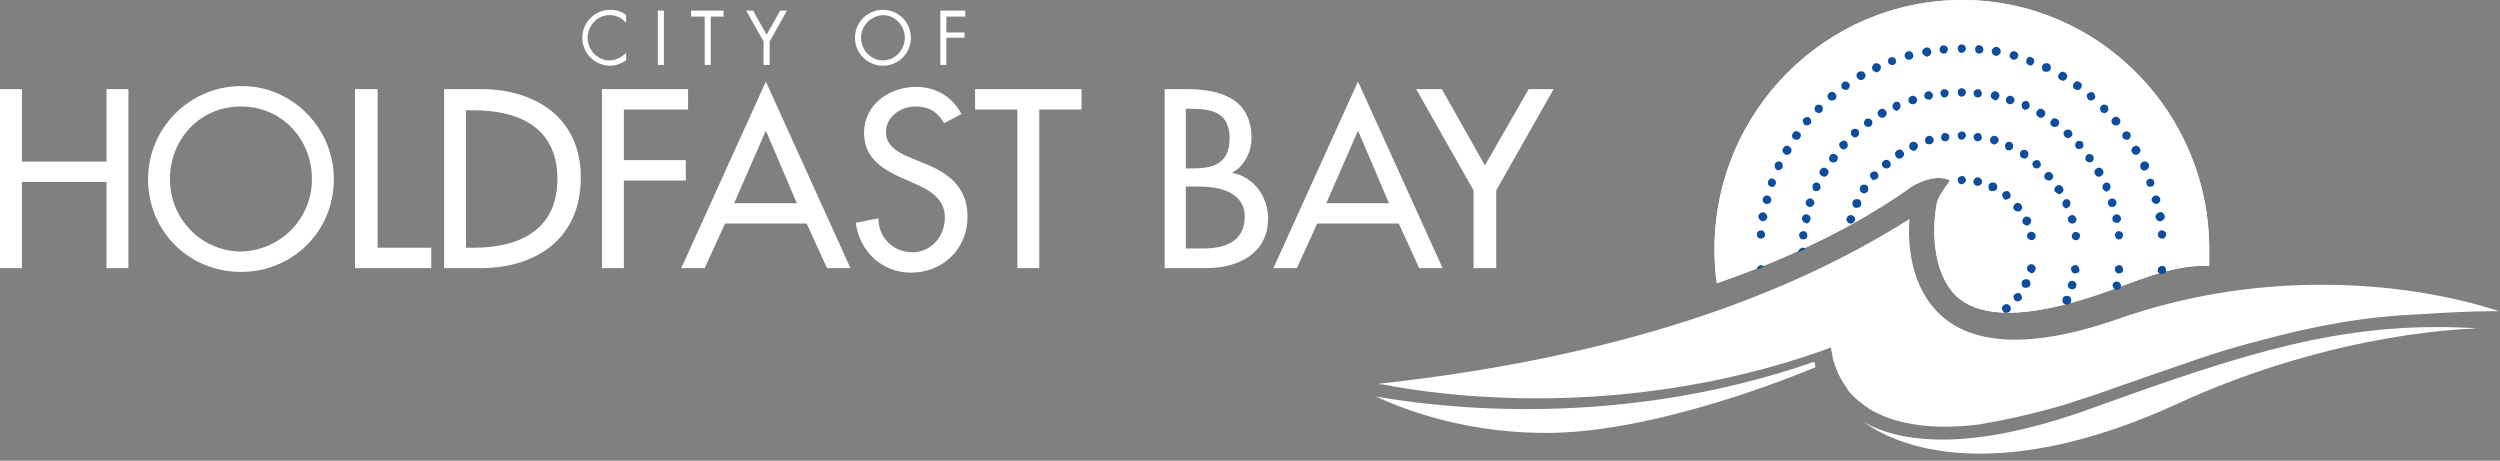 <?xml version="1.0" encoding="utf-8"?>
<!-- Generator: Adobe Illustrator 24.0.1, SVG Export Plug-In . SVG Version: 6.00 Build 0)  -->
<svg version="1.1" id="Layer_1" xmlns="http://www.w3.org/2000/svg" xmlns:xlink="http://www.w3.org/1999/xlink" x="0px" y="0px"
	 viewBox="0 0 331 61" style="enable-background:new 0 0 331 61;" xml:space="preserve">
<rect x="0" y="0" width="331" height="61" fill="#808080" stroke="none"/>
<style type="text/css">
	.st0{clip-path:url(#SVGID_2_);fill:#FFFFFF;}
	.st1{fill:#FFFFFF;}
	.st2{fill:#0E4C9D;}
</style>
<g>
	<defs>
		<path id="SVGID_1_" d="M227,33c0,1.5,0.1,3,0.3,4.5c11.6-4,19.8-8.5,25.8-12.8c0,0,3-1.9,5.1-0.8c-0.8,1.1-1.7,2.3-1.8,3.2
			c0,0-1.4,6.9,1.9,11.3c1.5,2,4.1,3,7.7,3c3.3,0,7.4-0.9,12.1-2.5s9.4-3.9,14.4-3.7V33c0-18.2-14.7-33-32.7-33
			C241.7,0,227,14.8,227,33"/>
	</defs>
	<use xlink:href="#SVGID_1_"  style="overflow:visible;fill:#FFFFFF;"/>
	<clipPath id="SVGID_2_">
		<use xlink:href="#SVGID_1_"  style="overflow:visible;"/>
	</clipPath>
	<path class="st0" d="M227,0h65.5v41.4H227V0z"/>
</g>
<path class="st1" d="M14.1,11.8v9.6H2.9v-9.6H0v23.7h2.9V24.1h11.2v11.4H17V11.8H14.1z M44.2,23.7c0,7-5.5,12.3-12.3,12.3
	s-12.3-5.3-12.3-12.3c0-6.8,5.6-12.3,12.3-12.3C38.6,11.3,44.2,16.9,44.2,23.7 M41.3,23.7c0-5.2-3.9-9.6-9.4-9.6s-9.4,4.4-9.4,9.6
	c0,5.4,4.3,9.6,9.4,9.6C37,33.2,41.3,29.1,41.3,23.7 M50,32.8h7.1v2.7H47V11.8h3V32.8z M58.8,11.8h4.9c7.2,0,13.2,3.8,13.2,11.7
	c0,8.1-5.9,12-13.3,12h-4.8C58.8,35.5,58.8,11.8,58.8,11.8z M61.7,32.8h1c6,0,11.1-2.3,11.1-9.1c0-6.9-5.2-9.1-11.1-9.1h-1
	C61.7,14.6,61.7,32.8,61.7,32.8z M82.6,14.5v6.7h8.2v2.7h-8.2v11.6h-2.9V11.8h11.4v2.7L82.6,14.5z M96,29.6l-2.7,5.9h-3.1l11.2-24.7
	l11.2,24.7h-3.1l-2.7-5.9H96z M101.4,17.3l-4.2,9.6h8.3C105.5,26.9,101.4,17.3,101.4,17.3z M125,16.3c-0.9-1.5-2-2.2-3.8-2.2
	c-1.9,0-3.9,1.3-3.9,3.4c0,1.9,1.8,2.8,3.3,3.4l1.7,0.7c3.3,1.3,5.8,3.2,5.8,7.1c0,4.3-3.3,7.4-7.5,7.4c-3.8,0-6.8-2.8-7.3-6.6
	l3-0.6c0,2.6,2,4.5,4.5,4.5s4.3-2.1,4.3-4.6s-2-3.6-4-4.5l-1.6-0.7c-2.7-1.2-5.1-2.7-5.1-6c0-3.8,3.4-6.1,6.9-6.1
	c2.6,0,4.8,1.3,6,3.6C127.3,15.1,125,16.3,125,16.3z M137.6,35.5h-2.9v-21h-5.6v-2.7h14.1v2.7h-5.6V35.5z M154.2,11.8h2.9
	c4.4,0,8.6,1.2,8.6,6.5c0,1.7-0.9,3.7-2.5,4.5v0.1c2.8,0.5,4.7,3.2,4.7,6c0,4.7-4,6.6-8.2,6.6h-5.5
	C154.2,35.5,154.2,11.8,154.2,11.8z M157.1,22.3h0.7c2.8,0,5-0.6,5-4c0-3.3-2.2-3.9-5-3.9H157v7.9H157.1z M157.1,32.9h2.2
	c2.7,0,5.5-0.8,5.5-4.2c0-3.3-3.4-4-6-4H157v8.2H157.1z M174.4,29.6l-2.7,5.9h-3.1l11.2-24.7L191,35.5h-3.1l-2.7-5.9L174.4,29.6
	L174.4,29.6z M179.8,17.3l-4.2,9.6h8.3L179.8,17.3z M187.5,11.8h3.4l5.7,10.1l5.8-10.1h3.3l-7.6,13.4v10.3h-3V25.2L187.5,11.8z
	 M82.9,3c-0.6-0.6-1.3-1-2.2-1c-1.6,0-2.9,1.4-2.9,3s1.3,3,2.9,3c0.8,0,1.6-0.4,2.2-1v1c-0.6,0.4-1.4,0.7-2.1,0.7
	c-2,0-3.7-1.6-3.7-3.7s1.7-3.7,3.7-3.7c0.8,0,1.5,0.2,2.1,0.7V3z M87.1,1.4h0.8v7.2h-0.8V1.4z M94.1,8.6h-0.8V2.2h-1.8V1.4h4.3v0.8
	h-1.7V8.6z M98.8,1.4h0.9l1.8,3.2l1.8-3.2h0.9l-2.3,4.1v3.1h-0.8V5.5L98.8,1.4z M120.6,5c0,2.1-1.7,3.7-3.7,3.7s-3.7-1.6-3.7-3.7
	s1.7-3.7,3.7-3.7C119,1.3,120.6,3,120.6,5 M114,5c0,1.6,1.3,3,2.9,3s2.9-1.4,2.9-3s-1.3-3-2.9-3C115.3,2.1,114,3.4,114,5 M125.3,2.2
	v2.1h2.4V5h-2.4v3.6h-0.8V1.4h3.3v0.8H125.3z"/>
<path class="st2" d="M259.7,7c-0.3,0-0.5-0.3-0.5-0.6s0.3-0.6,0.6-0.5c0.3,0,0.5,0.3,0.5,0.6C260.2,6.8,260,7,259.7,7z M259.7,12.8
	c-0.3,0-0.5-0.3-0.5-0.6s0.3-0.6,0.6-0.5c0.3,0,0.5,0.3,0.5,0.6C260.2,12.6,260,12.8,259.7,12.8z M259.7,18.5
	c-0.3,0-0.5-0.3-0.5-0.6s0.3-0.5,0.6-0.5s0.5,0.3,0.5,0.6C260.2,18.3,260,18.5,259.7,18.5z M259.7,24.4c-0.3,0-0.5-0.3-0.5-0.6
	s0.3-0.5,0.6-0.5s0.5,0.3,0.5,0.6C260.2,24.1,260,24.4,259.7,24.4z M286.1,36.3c-0.3-0.1-0.5-0.3-0.4-0.6c0-0.3,0.3-0.5,0.6-0.5
	s0.5,0.3,0.5,0.6c0,0.1-0.1,0.3-0.2,0.4C286.6,36.2,286.2,36.3,286.1,36.3 M285.7,31.1c0-0.3,0.2-0.6,0.5-0.6s0.6,0.2,0.6,0.5
	s-0.2,0.6-0.5,0.6S285.7,31.4,285.7,31.1 M285.4,28.8c-0.1-0.3,0.2-0.6,0.5-0.7s0.6,0.1,0.7,0.5c0.1,0.3-0.2,0.6-0.5,0.7H286
	C285.7,29.3,285.5,29.1,285.4,28.8 M284.9,26.6c-0.1-0.3,0.1-0.6,0.4-0.7s0.6,0.1,0.7,0.4s-0.1,0.6-0.4,0.7h-0.1
	C285.2,27,285,26.8,284.9,26.6 M284.2,24.4c-0.1-0.3,0-0.6,0.3-0.7s0.6,0,0.7,0.3s0,0.6-0.3,0.7h-0.2
	C284.5,24.8,284.3,24.6,284.2,24.4 M283.4,22.2c-0.1-0.3,0-0.6,0.3-0.8c0.3-0.1,0.6,0,0.8,0.3c0.1,0.3,0,0.6-0.3,0.8
	c-0.1,0-0.2,0.1-0.2,0.1C283.7,22.6,283.5,22.5,283.4,22.2 M282.3,20.2c-0.2-0.3-0.1-0.6,0.2-0.8c0.3-0.2,0.6-0.1,0.8,0.2
	c0.2,0.3,0.1,0.6-0.2,0.8c-0.1,0.1-0.2,0.1-0.3,0.1C282.6,20.5,282.4,20.4,282.3,20.2 M281.1,18.3c-0.2-0.3-0.1-0.6,0.1-0.8
	c0.3-0.2,0.6-0.1,0.8,0.1c0.2,0.3,0.1,0.6-0.1,0.8c-0.1,0.1-0.2,0.1-0.3,0.1C281.4,18.5,281.2,18.4,281.1,18.3 M279.7,16.4
	c-0.2-0.2-0.2-0.6,0.1-0.8c0.2-0.2,0.6-0.2,0.8,0.1c0.2,0.2,0.2,0.6-0.1,0.8c-0.1,0.1-0.2,0.1-0.4,0.1
	C280,16.6,279.8,16.6,279.7,16.4 M278.2,14.8c-0.2-0.2-0.2-0.6,0-0.8s0.6-0.2,0.8,0c0.2,0.2,0.2,0.6,0,0.8c-0.1,0.1-0.3,0.2-0.4,0.2
	C278.4,14.9,278.3,14.9,278.2,14.8 M276.5,13.2c-0.2-0.2-0.3-0.6-0.1-0.8c0.2-0.2,0.6-0.3,0.8-0.1c0.2,0.2,0.3,0.6,0.1,0.8
	c-0.1,0.1-0.3,0.2-0.4,0.2C276.7,13.3,276.6,13.3,276.5,13.2 M274.7,11.8c-0.3-0.2-0.3-0.5-0.1-0.8c0.2-0.3,0.5-0.3,0.8-0.1
	s0.3,0.5,0.1,0.8c-0.1,0.2-0.3,0.2-0.5,0.2C274.9,11.9,274.8,11.9,274.7,11.8 M272.8,10.6c-0.3-0.2-0.4-0.5-0.2-0.8
	c0.2-0.3,0.5-0.4,0.8-0.2s0.4,0.5,0.2,0.8c-0.1,0.2-0.3,0.3-0.5,0.3C273,10.6,272.8,10.6,272.8,10.6 M270.7,9.5
	c-0.3-0.1-0.4-0.5-0.3-0.8s0.5-0.4,0.8-0.3c0.3,0.1,0.4,0.5,0.3,0.8c-0.1,0.2-0.3,0.3-0.5,0.3H270.7 M268.6,8.6
	c-0.3-0.1-0.4-0.4-0.3-0.7c0.1-0.3,0.4-0.5,0.7-0.3c0.3,0.1,0.4,0.4,0.3,0.7c-0.1,0.2-0.3,0.4-0.5,0.4
	C268.8,8.7,268.7,8.6,268.6,8.6 M266.5,7.9c-0.3-0.1-0.5-0.4-0.4-0.7c0.1-0.3,0.4-0.5,0.7-0.4c0.3,0.1,0.5,0.4,0.4,0.7
	c-0.1,0.3-0.3,0.4-0.6,0.4H266.5 M264.2,7.4c-0.3-0.1-0.5-0.3-0.5-0.7c0.1-0.3,0.3-0.5,0.7-0.5c0.3,0.1,0.5,0.3,0.5,0.7
	C264.8,7.2,264.6,7.4,264.2,7.4C264.3,7.4,264.3,7.4,264.2,7.4 M262,7.1c-0.3,0-0.5-0.3-0.5-0.6s0.3-0.6,0.6-0.5
	c0.3,0,0.5,0.3,0.5,0.6S262.3,7.1,262,7.1z M233.1,31.6c-0.3,0-0.5-0.3-0.5-0.6s0.3-0.5,0.6-0.5s0.5,0.3,0.5,0.6
	S233.4,31.6,233.1,31.6z M233.3,29.3c-0.3-0.1-0.5-0.4-0.5-0.7c0.1-0.3,0.3-0.5,0.7-0.5c0.3,0.1,0.5,0.4,0.5,0.7
	C233.9,29.1,233.7,29.3,233.3,29.3C233.4,29.3,233.4,29.3,233.3,29.3 M233.8,27c-0.3-0.1-0.5-0.4-0.4-0.7c0.1-0.3,0.4-0.5,0.7-0.4
	s0.5,0.4,0.4,0.7c-0.1,0.3-0.3,0.4-0.5,0.4H233.8 M234.4,24.7c-0.3-0.1-0.4-0.4-0.3-0.7c0.1-0.3,0.4-0.5,0.7-0.3
	c0.3,0.1,0.4,0.4,0.3,0.7c-0.1,0.2-0.3,0.4-0.5,0.4C234.6,24.7,234.5,24.7,234.4,24.7 M235.3,22.5c-0.3-0.1-0.4-0.5-0.3-0.8
	c0.1-0.3,0.5-0.4,0.7-0.3c0.3,0.1,0.4,0.5,0.3,0.8c-0.1,0.2-0.3,0.3-0.5,0.3C235.4,22.6,235.3,22.6,235.3,22.5 M236.3,20.4
	c-0.3-0.2-0.4-0.5-0.2-0.8s0.5-0.4,0.8-0.2c0.3,0.2,0.4,0.5,0.2,0.8c-0.1,0.2-0.3,0.3-0.5,0.3C236.5,20.5,236.4,20.5,236.3,20.4
	 M237.5,18.4c-0.3-0.2-0.3-0.5-0.1-0.8s0.5-0.3,0.8-0.1c0.3,0.2,0.3,0.5,0.1,0.8c-0.1,0.2-0.3,0.2-0.5,0.2
	C237.7,18.5,237.6,18.5,237.5,18.4 M238.9,16.5c-0.2-0.2-0.3-0.6-0.1-0.8s0.6-0.3,0.8-0.1s0.3,0.6,0.1,0.8c-0.1,0.1-0.3,0.2-0.4,0.2
	C239.1,16.6,239,16.6,238.9,16.5 M240.4,14.8c-0.2-0.2-0.2-0.6,0-0.8s0.6-0.2,0.8,0s0.2,0.6,0,0.8c-0.1,0.1-0.3,0.2-0.4,0.2
	C240.7,14.9,240.5,14.9,240.4,14.8 M242.1,13.1c-0.2-0.2-0.2-0.6,0.1-0.8c0.2-0.2,0.6-0.2,0.8,0.1c0.2,0.2,0.2,0.6-0.1,0.8
	c-0.1,0.1-0.2,0.1-0.4,0.1C242.4,13.3,242.2,13.3,242.1,13.1 M243.9,11.7c-0.2-0.3-0.1-0.6,0.1-0.8c0.3-0.2,0.6-0.1,0.8,0.1
	c0.2,0.3,0.1,0.6-0.1,0.8c-0.1,0.1-0.2,0.1-0.3,0.1C244.2,11.9,244,11.8,243.9,11.7 M245.9,10.3c-0.2-0.3-0.1-0.6,0.2-0.8
	c0.3-0.1,0.6-0.1,0.8,0.2s0.1,0.6-0.2,0.8c-0.1,0.1-0.2,0.1-0.3,0.1C246.2,10.6,246,10.5,245.9,10.3 M247.9,9.2
	c-0.1-0.3,0-0.6,0.3-0.8c0.3-0.1,0.6,0,0.8,0.3c0.1,0.3,0,0.6-0.3,0.8c-0.1,0-0.2,0.1-0.2,0.1C248.2,9.5,248,9.4,247.9,9.2 M250,8.3
	c-0.1-0.3,0-0.6,0.3-0.7s0.6,0,0.7,0.3c0.1,0.3,0,0.6-0.3,0.7h-0.2C250.3,8.6,250.1,8.5,250,8.3 M252.2,7.5
	c-0.1-0.3,0.1-0.6,0.4-0.7c0.3-0.1,0.6,0.1,0.7,0.4c0.1,0.3-0.1,0.6-0.4,0.7h-0.2C252.5,7.9,252.3,7.8,252.2,7.5 M254.5,7
	c-0.1-0.3,0.2-0.6,0.5-0.7s0.6,0.1,0.7,0.5c0.1,0.3-0.2,0.6-0.5,0.7h-0.1C254.8,7.4,254.6,7.2,254.5,7 M256.8,6.6
	c0-0.3,0.2-0.6,0.5-0.6s0.6,0.2,0.6,0.5s-0.2,0.6-0.5,0.6h-0.1C257.1,7.1,256.8,6.9,256.8,6.6 M232.6,35.7c0-0.3,0.2-0.5,0.5-0.6
	c0.2,0,0.3,0.1,0.5,0.2C233.5,35.3,232.6,35.7,232.6,35.7 M238.1,33.4c0-0.3,0.2-0.5,0.5-0.6c0.2,0,0.3,0,0.4,0.1
	C239.1,33,238.1,33.4,238.1,33.4 M280.2,38.4c-0.3-0.1-0.5-0.4-0.5-0.7c0.1-0.3,0.4-0.5,0.7-0.4c0.3,0.1,0.5,0.4,0.4,0.7
	c0,0.1-0.1,0.2-0.1,0.3C280.6,38.2,280.2,38.4,280.2,38.4 M280.5,36.2c-0.3,0-0.5-0.3-0.5-0.6s0.3-0.5,0.6-0.5s0.5,0.3,0.5,0.6
	S280.9,36.2,280.5,36.2C280.6,36.2,280.5,36.2,280.5,36.2 M280,31.2c0-0.3,0.2-0.6,0.5-0.6s0.6,0.2,0.6,0.5s-0.2,0.6-0.5,0.6h-0.1
	C280.3,31.7,280.1,31.5,280,31.2 M279.7,29.1c-0.1-0.3,0.1-0.6,0.4-0.7s0.6,0.1,0.7,0.4s-0.1,0.6-0.4,0.7h-0.1
	C280,29.5,279.7,29.4,279.7,29.1 M279.1,27c-0.1-0.3,0.1-0.6,0.4-0.7s0.6,0.1,0.7,0.4s-0.1,0.6-0.4,0.7h-0.2
	C279.4,27.4,279.2,27.3,279.1,27 M278.4,25c-0.1-0.3,0-0.6,0.3-0.8c0.3-0.1,0.6,0,0.7,0.3s0,0.6-0.3,0.8c-0.1,0-0.2,0.1-0.2,0.1
	C278.7,25.3,278.5,25.2,278.4,25 M277.4,23.1c-0.2-0.3-0.1-0.6,0.2-0.8c0.3-0.2,0.6-0.1,0.8,0.2c0.2,0.3,0.1,0.6-0.2,0.8
	c-0.1,0.1-0.2,0.1-0.3,0.1C277.7,23.4,277.5,23.3,277.4,23.1 M276.2,21.3c-0.2-0.3-0.1-0.6,0.1-0.8c0.2-0.2,0.6-0.1,0.8,0.1
	c0.2,0.3,0.1,0.6-0.1,0.8c-0.1,0.1-0.2,0.1-0.3,0.1C276.5,21.5,276.3,21.4,276.2,21.3 M274.9,19.6c-0.2-0.2-0.2-0.6,0-0.8
	c0.2-0.2,0.6-0.2,0.8,0c0.2,0.2,0.2,0.6,0,0.8c-0.1,0.1-0.2,0.1-0.4,0.1C275.2,19.8,275,19.7,274.9,19.6 M273.4,18.1
	c-0.2-0.2-0.3-0.6,0-0.8c0.2-0.2,0.6-0.2,0.8,0c0.2,0.2,0.3,0.6,0,0.8c-0.1,0.1-0.3,0.2-0.4,0.2C273.6,18.2,273.5,18.2,273.4,18.1
	 M271.7,16.7c-0.3-0.2-0.3-0.5-0.1-0.8c0.2-0.3,0.5-0.3,0.8-0.1s0.3,0.5,0.1,0.8c-0.1,0.2-0.3,0.2-0.5,0.2
	C271.9,16.8,271.8,16.8,271.7,16.7 M269.9,15.5c-0.3-0.2-0.4-0.5-0.2-0.8c0.2-0.3,0.5-0.4,0.8-0.2s0.4,0.5,0.2,0.8
	c-0.1,0.2-0.3,0.3-0.5,0.3C270.1,15.6,270,15.6,269.9,15.5 M268,14.5c-0.3-0.1-0.4-0.5-0.3-0.8s0.5-0.4,0.7-0.3
	c0.3,0.1,0.4,0.5,0.3,0.8c-0.1,0.2-0.3,0.3-0.5,0.3C268.2,14.6,268.1,14.6,268,14.5 M266,13.8c-0.3-0.1-0.5-0.4-0.4-0.7
	s0.4-0.5,0.7-0.4c0.3,0.1,0.5,0.4,0.4,0.7c-0.1,0.2-0.3,0.4-0.5,0.4H266 M264,13.2c-0.3-0.1-0.5-0.4-0.4-0.7s0.4-0.5,0.7-0.4
	c0.3,0.1,0.5,0.4,0.4,0.7s-0.3,0.5-0.6,0.5L264,13.2 M261.8,12.9c-0.3,0-0.5-0.3-0.5-0.6s0.3-0.5,0.6-0.5s0.5,0.3,0.5,0.6
	S262.2,12.9,261.8,12.9z M238.7,31.7c-0.3,0-0.5-0.3-0.5-0.6s0.3-0.5,0.6-0.5s0.5,0.3,0.5,0.6S239.1,31.7,238.7,31.7z M239,29.5
	c-0.3-0.1-0.5-0.4-0.4-0.7c0.1-0.3,0.4-0.5,0.7-0.4s0.5,0.4,0.4,0.7c-0.1,0.3-0.3,0.5-0.6,0.5C239.1,29.5,239.1,29.5,239,29.5
	 M239.5,27.4c-0.3-0.1-0.5-0.4-0.4-0.7c0.1-0.3,0.4-0.5,0.7-0.4s0.5,0.4,0.4,0.7c-0.1,0.2-0.3,0.4-0.5,0.4H239.5 M240.3,25.3
	c-0.3-0.1-0.4-0.5-0.3-0.8c0.1-0.3,0.5-0.4,0.7-0.3c0.3,0.1,0.4,0.5,0.3,0.8c-0.1,0.2-0.3,0.3-0.5,0.3H240.3 M241.2,23.3
	c-0.3-0.2-0.4-0.5-0.2-0.8s0.5-0.4,0.8-0.2c0.3,0.2,0.4,0.5,0.2,0.8c-0.1,0.2-0.3,0.3-0.5,0.3C241.4,23.4,241.3,23.3,241.2,23.3
	 M242.4,21.4c-0.3-0.2-0.3-0.5-0.1-0.8s0.5-0.3,0.8-0.1c0.3,0.2,0.3,0.5,0.1,0.8c-0.1,0.2-0.3,0.2-0.5,0.2
	C242.6,21.5,242.5,21.5,242.4,21.4 M243.7,19.6c-0.2-0.2-0.3-0.6,0-0.8c0.2-0.2,0.6-0.3,0.8,0c0.2,0.2,0.2,0.6,0,0.8
	c-0.1,0.1-0.3,0.2-0.4,0.2C244,19.8,243.8,19.7,243.7,19.6 M245.2,18c-0.2-0.2-0.2-0.6,0-0.8c0.2-0.2,0.6-0.2,0.8,0s0.2,0.6,0,0.8
	c-0.1,0.1-0.2,0.2-0.4,0.2C245.5,18.2,245.3,18.1,245.2,18 M246.9,16.6c-0.2-0.3-0.1-0.6,0.1-0.8c0.3-0.2,0.6-0.1,0.8,0.1
	c0.2,0.3,0.1,0.6-0.1,0.8c-0.1,0.1-0.2,0.1-0.3,0.1C247.2,16.8,247,16.7,246.9,16.6 M248.7,15.3c-0.2-0.3-0.1-0.6,0.2-0.8
	s0.6-0.1,0.8,0.2s0.1,0.6-0.2,0.8c-0.1,0.1-0.2,0.1-0.3,0.1C249,15.6,248.8,15.5,248.7,15.3 M250.6,14.3c-0.1-0.3,0-0.6,0.3-0.8
	c0.3-0.1,0.6,0,0.7,0.3c0.1,0.3,0,0.6-0.3,0.8c-0.1,0-0.2,0.1-0.2,0.1C250.9,14.6,250.7,14.5,250.6,14.3 M252.7,13.4
	c-0.1-0.3,0.1-0.6,0.4-0.7c0.3-0.1,0.6,0.1,0.7,0.4c0.1,0.3-0.1,0.6-0.4,0.7h-0.2C253,13.8,252.7,13.6,252.7,13.4 M254.8,12.8
	c-0.1-0.3,0.1-0.6,0.4-0.7c0.3-0.1,0.6,0.1,0.7,0.4c0.1,0.3-0.1,0.6-0.4,0.7h-0.1C255.1,13.2,254.8,13,254.8,12.8 M256.9,12.4
	c0-0.3,0.2-0.6,0.5-0.6s0.6,0.2,0.6,0.5s-0.2,0.6-0.5,0.6h-0.1C257.2,12.9,257,12.7,256.9,12.4 M273.4,40.3
	c-0.3-0.1-0.4-0.5-0.3-0.8s0.5-0.4,0.8-0.3c0.3,0.1,0.4,0.5,0.3,0.8c-0.1,0.2-0.3,0.3-0.5,0.3C273.5,40.4,273.5,40.3,273.4,40.3
	 M274.2,38.3c-0.3-0.1-0.5-0.4-0.4-0.7s0.4-0.5,0.7-0.4c0.3,0.1,0.5,0.4,0.4,0.7s-0.3,0.4-0.5,0.4H274.2 M274.7,36.2
	c-0.3,0-0.5-0.3-0.5-0.6s0.3-0.5,0.6-0.5s0.5,0.3,0.5,0.6C275.4,36,275.1,36.2,274.7,36.2z M274.3,31.3c0-0.3,0.2-0.6,0.5-0.6
	s0.6,0.2,0.6,0.5s-0.2,0.6-0.5,0.6h-0.1C274.6,31.8,274.3,31.6,274.3,31.3 M273.8,29.2c-0.1-0.3,0.1-0.6,0.4-0.7s0.6,0.1,0.7,0.4
	s-0.1,0.6-0.4,0.7h-0.2C274.1,29.6,273.9,29.4,273.8,29.2 M273.1,27.2c-0.1-0.3,0-0.6,0.3-0.8c0.3-0.1,0.6,0,0.7,0.3s0,0.6-0.3,0.8
	c-0.1,0-0.2,0.1-0.2,0.1C273.4,27.6,273.2,27.4,273.1,27.2 M272.1,25.4c-0.2-0.3-0.1-0.6,0.2-0.8c0.3-0.2,0.6-0.1,0.8,0.2
	c0.2,0.3,0.1,0.6-0.2,0.8c-0.1,0.1-0.2,0.1-0.3,0.1C272.4,25.6,272.2,25.5,272.1,25.4 M270.8,23.7c-0.2-0.2-0.2-0.6,0.1-0.8
	c0.2-0.2,0.6-0.2,0.8,0.1c0.2,0.2,0.2,0.6-0.1,0.8c-0.1,0.1-0.2,0.1-0.4,0.1C271.1,23.9,270.9,23.8,270.8,23.7 M269.3,22.2
	c-0.2-0.2-0.3-0.6-0.1-0.8c0.2-0.2,0.6-0.3,0.8-0.1c0.2,0.2,0.3,0.6,0.1,0.8c-0.1,0.1-0.3,0.2-0.4,0.2S269.4,22.3,269.3,22.2
	 M267.7,20.9c-0.3-0.2-0.3-0.5-0.2-0.8c0.2-0.3,0.5-0.3,0.8-0.2c0.3,0.2,0.3,0.5,0.2,0.8c-0.1,0.2-0.3,0.3-0.5,0.3
	C267.9,21,267.8,20.9,267.7,20.9 M265.8,19.9c-0.3-0.1-0.4-0.5-0.3-0.8s0.5-0.4,0.7-0.3c0.3,0.1,0.4,0.5,0.3,0.8
	c-0.1,0.2-0.3,0.3-0.5,0.3H265.8 M263.9,19.1c-0.3-0.1-0.5-0.4-0.4-0.7c0.1-0.3,0.4-0.5,0.7-0.4c0.3,0.1,0.5,0.4,0.4,0.7
	c-0.1,0.2-0.3,0.4-0.5,0.4C264,19.2,263.9,19.1,263.9,19.1 M261.8,18.7c-0.3,0-0.5-0.3-0.5-0.6s0.3-0.5,0.6-0.5s0.5,0.3,0.5,0.6
	S262.2,18.7,261.8,18.7C261.9,18.7,261.8,18.7,261.8,18.7 M244.9,29.6c-0.3-0.1-0.5-0.4-0.4-0.7c0.1-0.3,0.4-0.5,0.7-0.4
	s0.5,0.4,0.4,0.7c-0.1,0.2-0.3,0.4-0.5,0.4H244.9 M245.6,27.5c-0.3-0.1-0.4-0.5-0.3-0.8c0.1-0.3,0.5-0.4,0.8-0.3s0.4,0.5,0.3,0.8
	c-0.1,0.2-0.3,0.3-0.5,0.3H245.6 M246.5,25.5c-0.3-0.2-0.3-0.5-0.2-0.8c0.2-0.3,0.5-0.3,0.8-0.2c0.3,0.2,0.3,0.5,0.2,0.8
	c-0.1,0.2-0.3,0.3-0.5,0.3C246.7,25.6,246.6,25.6,246.5,25.5 M247.8,23.7c-0.2-0.2-0.3-0.6-0.1-0.8c0.2-0.2,0.6-0.3,0.8-0.1
	c0.2,0.2,0.3,0.6,0.1,0.8c-0.1,0.1-0.3,0.2-0.4,0.2C248,23.9,247.9,23.8,247.8,23.7 M249.3,22.1c-0.2-0.2-0.2-0.6,0.1-0.8
	c0.2-0.2,0.6-0.2,0.8,0.1c0.2,0.2,0.2,0.6-0.1,0.8c-0.1,0.1-0.2,0.1-0.4,0.1S249.4,22.2,249.3,22.1 M251,20.7
	c-0.2-0.3-0.1-0.6,0.2-0.8c0.3-0.2,0.6-0.1,0.8,0.2c0.2,0.3,0.1,0.6-0.2,0.8c-0.1,0.1-0.2,0.1-0.3,0.1C251.2,21,251.1,20.9,251,20.7
	 M252.8,19.6c-0.1-0.3,0-0.6,0.3-0.8c0.3-0.1,0.6,0,0.8,0.3c0.1,0.3,0,0.6-0.3,0.8c-0.1,0-0.2,0.1-0.2,0.1
	C253.1,19.9,252.9,19.8,252.8,19.6 M254.9,18.7c-0.1-0.3,0.1-0.6,0.4-0.7c0.3-0.1,0.6,0.1,0.7,0.4s-0.1,0.6-0.4,0.7h-0.2
	C255.1,19.1,254.9,19,254.9,18.7 M257,18.2c0-0.3,0.2-0.6,0.5-0.6s0.6,0.2,0.6,0.5s-0.2,0.6-0.5,0.6h-0.1
	C257.2,18.7,257,18.5,257,18.2 M265.2,41.2c-0.2-0.2-0.2-0.6,0.1-0.8c0.2-0.2,0.6-0.2,0.8,0.1c0.2,0.2,0.2,0.6-0.1,0.8
	c-0.1,0.1-0.2,0.1-0.4,0.1C265.5,41.5,265.3,41.4,265.2,41.2 M266.8,39.8c-0.2-0.2-0.3-0.6-0.1-0.8c0.2-0.2,0.6-0.3,0.8-0.1
	c0.2,0.2,0.3,0.6,0.1,0.8c-0.1,0.1-0.3,0.2-0.4,0.2C267,39.9,266.9,39.9,266.8,39.8 M268,38.1c-0.3-0.1-0.4-0.5-0.3-0.8
	s0.5-0.4,0.8-0.3c0.3,0.1,0.4,0.5,0.3,0.8c-0.1,0.2-0.3,0.3-0.5,0.3H268 M268.8,36.1c-0.3-0.1-0.5-0.4-0.4-0.7s0.4-0.5,0.7-0.4
	c0.3,0.1,0.5,0.4,0.4,0.7s-0.3,0.5-0.6,0.5C268.9,36.1,268.9,36.1,268.8,36.1 M268.4,31.4c-0.1-0.3,0.1-0.6,0.4-0.7s0.6,0.1,0.7,0.4
	s-0.1,0.6-0.4,0.7H269C268.7,31.8,268.5,31.6,268.4,31.4 M267.8,29.5c-0.1-0.3,0-0.6,0.3-0.8c0.3-0.1,0.6,0,0.8,0.3
	c0.1,0.3,0,0.6-0.3,0.8c-0.1,0-0.2,0.1-0.2,0.1C268.1,29.8,267.9,29.7,267.8,29.5 M266.7,27.8c-0.2-0.2-0.2-0.6,0.1-0.8
	c0.2-0.2,0.6-0.2,0.8,0.1c0.2,0.2,0.2,0.6-0.1,0.8c-0.1,0.1-0.2,0.1-0.4,0.1C267,28,266.8,27.9,266.7,27.8 M265.3,26.3
	c-0.2-0.2-0.3-0.6-0.1-0.8c0.2-0.2,0.6-0.3,0.8-0.1c0.2,0.2,0.3,0.6,0.1,0.8c-0.1,0.1-0.3,0.2-0.4,0.2
	C265.5,26.5,265.4,26.4,265.3,26.3 M263.6,25.3c-0.3-0.1-0.4-0.5-0.3-0.8s0.5-0.4,0.8-0.3s0.4,0.5,0.3,0.8c-0.1,0.2-0.3,0.3-0.5,0.3
	H263.6 M261.7,24.6c-0.3-0.1-0.5-0.4-0.4-0.7c0.1-0.3,0.4-0.5,0.7-0.4c0.3,0.1,0.5,0.4,0.4,0.7c-0.1,0.3-0.3,0.4-0.6,0.4H261.7"/>
<path class="st1" d="M240.8,46.6l1.6-0.6l0.3,1.6c0.3,1,0.8,2.4,1.7,3.6c0.1,0.1,0.2,0.3,0.3,0.5c0.7,0.9,1.7,1.7,2.9,2.5
	c2.7,1.6,7.2,2.9,14.4,2c2.4-0.4,6.5-1.2,11.3-2.6c1.2-0.4,2.4-0.8,3.7-1.2c4-1.4,7.7-2.7,11.2-3.9c3.4-1.2,7-2.4,11-3.4
	c7.3-2,14-3.2,21.3-3.5c3.1-0.2,6.4-0.4,9.9-0.4h0.5c-6.2-2-14.2-3.5-23.5-3.5s-18.3,1.5-26.9,4.5c-12.3,4.3-20.8,3.6-25-2.1
	c-2.5-3.4-2.9-7.7-2.7-11.1c-13.3,8.4-34.6,17.9-70.2,21.8c0.1,0.1,0.3,0.1,0.5,0.1C191.2,52.5,214.8,55.6,240.8,46.6"/>
<path class="st1" d="M240.2,47.9c-25.9,9-49.5,6.1-58,4.6c3.8,1.8,12.5,5.1,23.9,4.8c15.3-0.5,34.3-8.7,34.3-8.7
	c-0.1-0.1-0.1-0.3-0.1-0.5C240.2,48,240.2,47.9,240.2,47.9 M277.1,54c-8.5,3.1-15,4.2-19.9,4.2c-4.8,0-8.1-1-10.4-2.3
	c7,5,21.1,6.9,41.4-2.4c21.5-9.9,39.8-10,39.8-10c-0.4,0-0.8-0.1-1.3-0.1C309.9,42.6,297.1,46.8,277.1,54"/>
<path class="st1" d="M286.3,33.9c-0.3,0-0.5-0.3-0.5-0.6s0.3-0.5,0.6-0.5s0.5,0.3,0.5,0.6S286.7,33.9,286.3,33.9z M280.7,34
	c-0.3,0-0.5-0.3-0.5-0.6s0.3-0.6,0.6-0.5c0.3,0,0.5,0.3,0.5,0.6C281.2,33.7,281,34,280.7,34z M274.9,34c-0.3,0-0.5-0.3-0.5-0.6
	s0.3-0.6,0.6-0.5c0.3,0,0.5,0.3,0.5,0.6C275.5,33.7,275.3,34,274.9,34z M269.2,34c-0.3,0-0.5-0.3-0.5-0.6s0.3-0.6,0.6-0.5
	c0.3,0,0.5,0.3,0.5,0.6C269.7,33.7,269.5,34,269.2,34z M233,34c-0.3,0-0.5-0.3-0.5-0.6s0.3-0.6,0.6-0.5c0.3,0,0.5,0.3,0.5,0.6
	C233.6,33.7,233.3,34,233,34z"/>
</svg>
